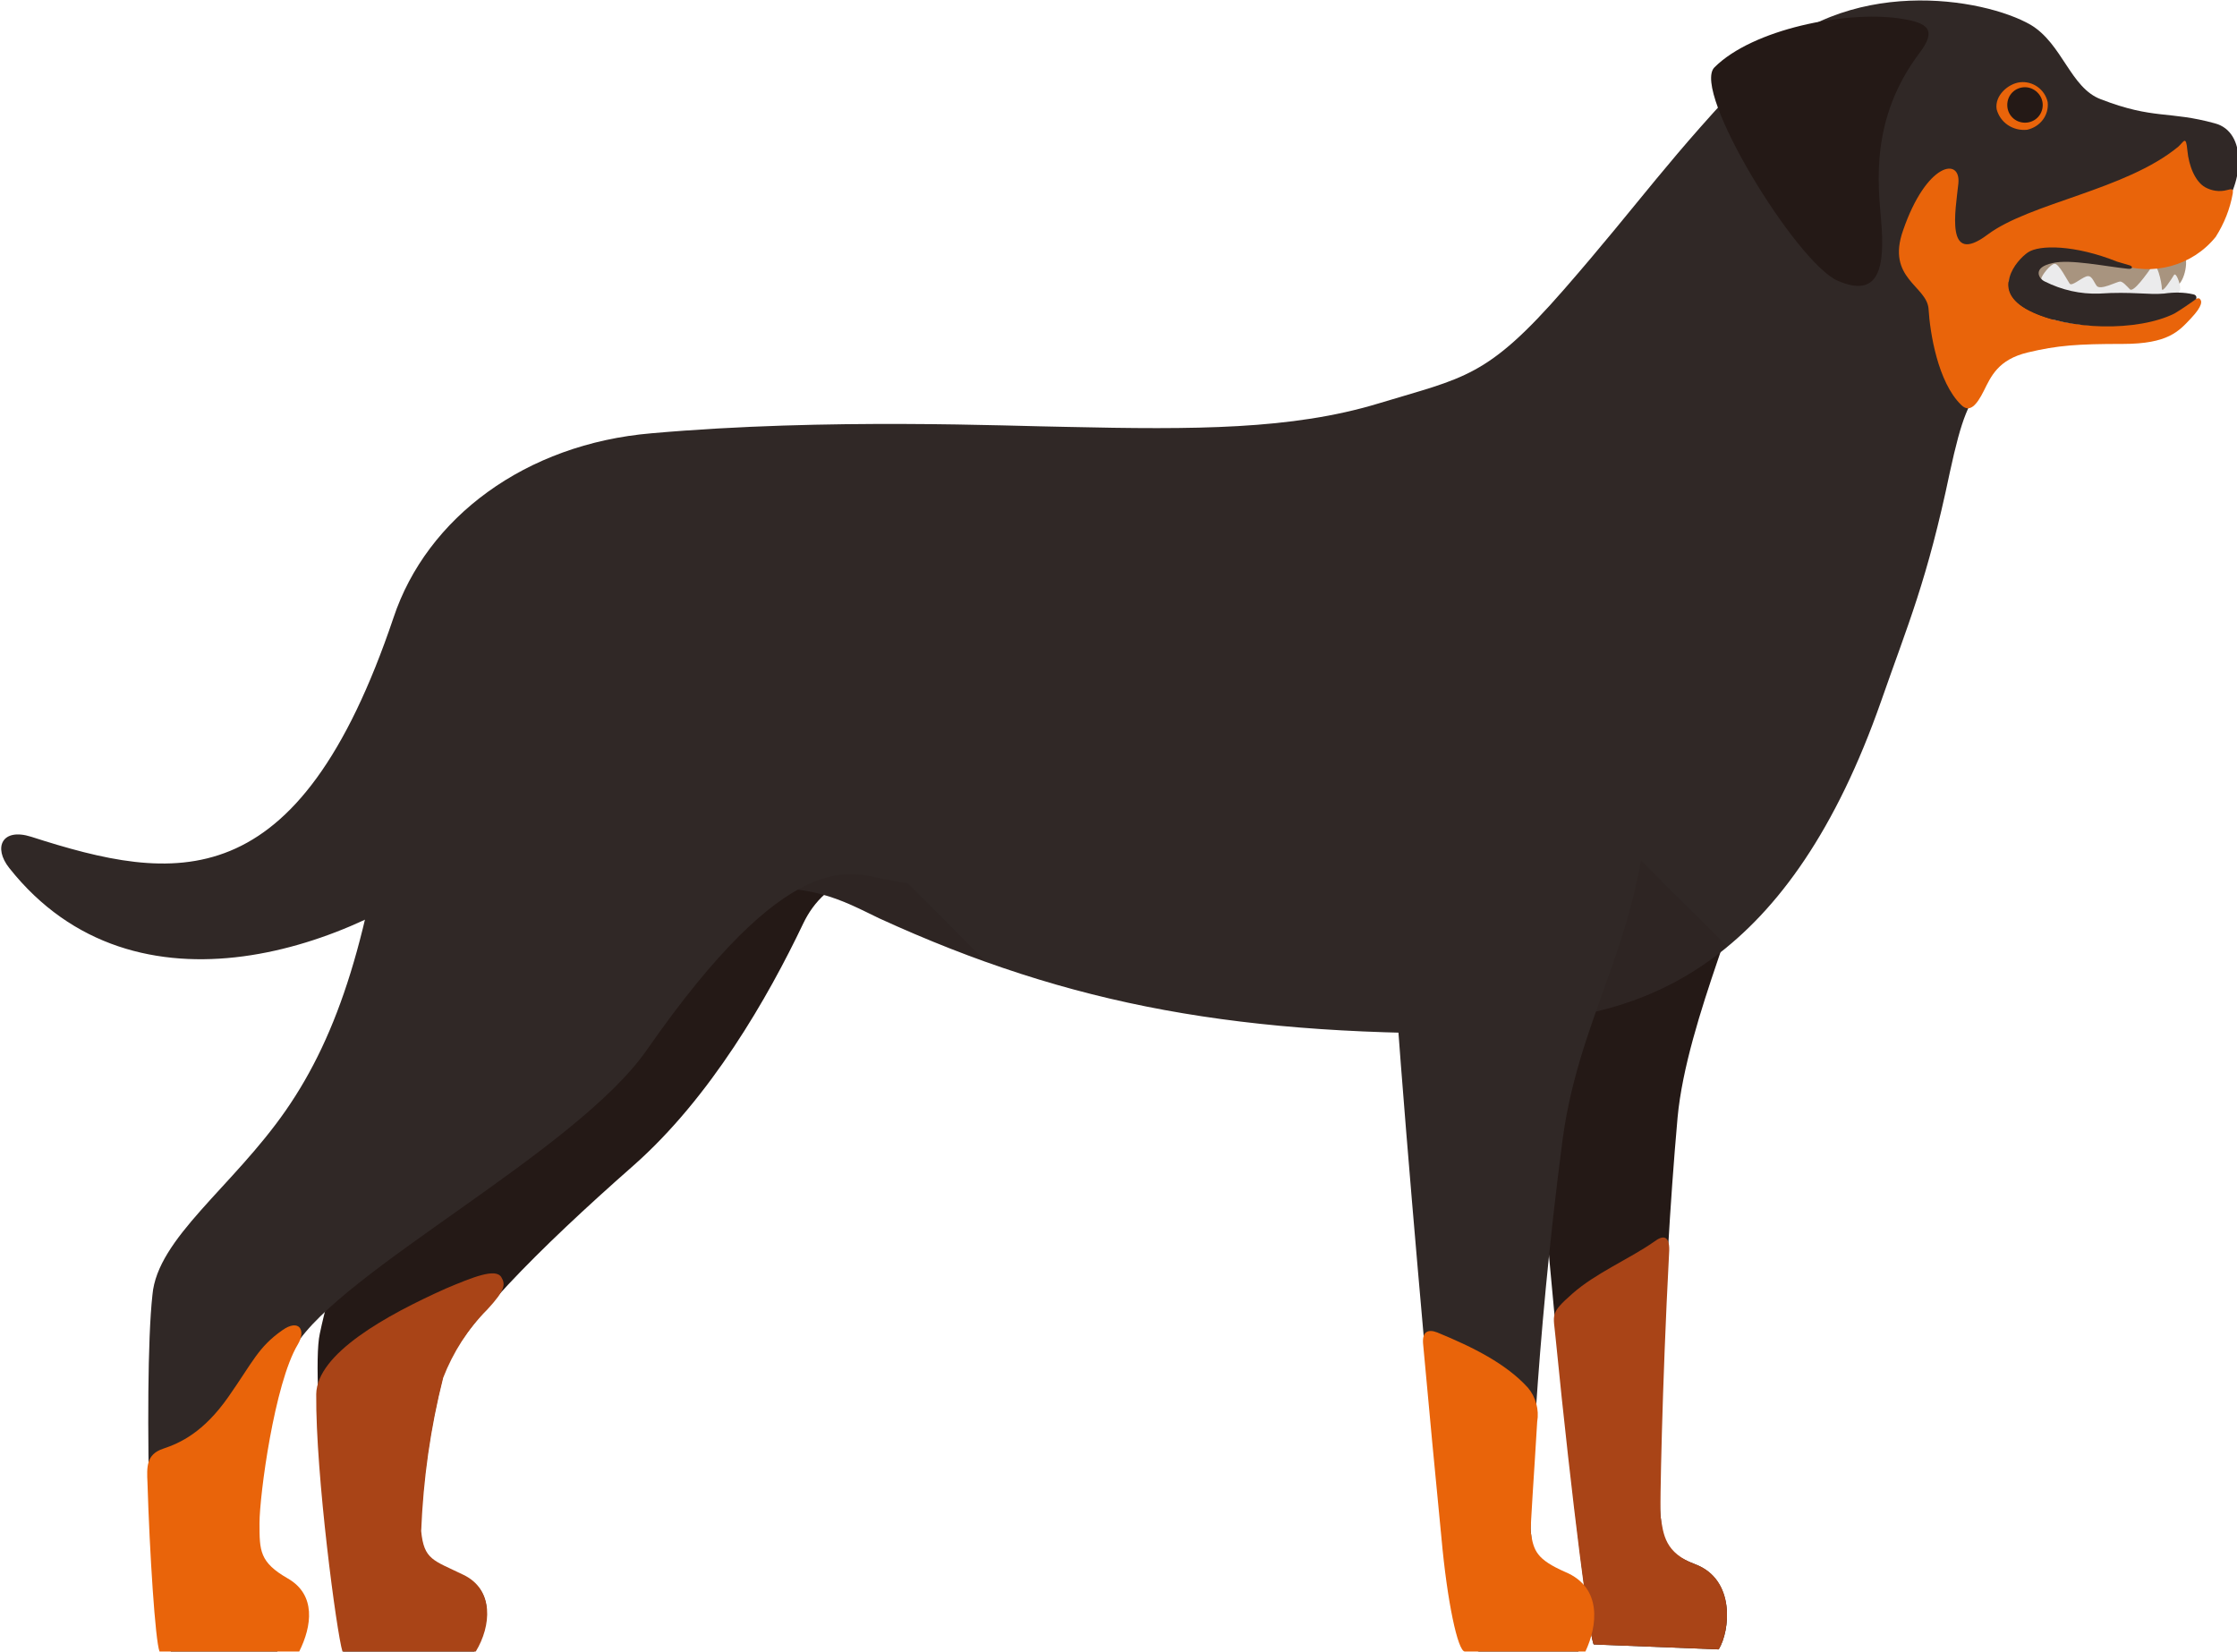 <?xml version="1.0" encoding="utf-8"?>
<!-- Generator: Adobe Illustrator 22.0.1, SVG Export Plug-In . SVG Version: 6.00 Build 0)  -->
<svg version="1.1" id="Layer_2_1_" xmlns="http://www.w3.org/2000/svg" xmlns:xlink="http://www.w3.org/1999/xlink" x="0px" y="0px"
	 viewBox="0 0 315.5 233" style="enable-background:new 0 0 315.5 233;" xml:space="preserve">
<style type="text/css">
	.st0{fill:#241916;}
	.st1{fill:#302826;}
	.st2{clip-path:url(#SVGID_2_);}
	.st3{opacity:0.15;fill:#251A17;enable-background:new    ;}
	.st4{fill:#E9640A;}
	.st5{fill:#A94417;}
	.st6{fill:#A8947F;}
	.st7{fill:#EBEBEC;}
</style>
<title>homeDog</title>
<g id="Layer_1">
	<path class="st0" d="M78.4,103c-15,13.9-13.5,34.8-20.1,51.1c-4.8,11.8-10.3,20.2-13.2,34c-1.4,6.3,2.4,41.9,3.3,44.8h18.5
		c2.2-3.6,2.9-8.5-1.4-10.6s-5.8-2.1-6.2-6.2c0.3-7.6,1.4-15.1,3.3-22.4c1.9-6.1,13.4-17.6,26.7-29.3c10.9-9.6,19-23.7,24-34.2
		c2.9-6,9.8-10.8,31.5-7C146,104.2,99.4,83.6,78.4,103z"/>
	<path class="st0" d="M215.7,133.2c0.4,30,8.2,98.7,9.1,98.7l17.6,0.7c1.6-2.6,2.4-9.8-3.3-12s-4.5-4.2-4.9-6.8s0.2-31.6,2.4-56.2
		c1.3-14,10.5-32.6,10-37.9C246.5,118.6,215.7,133.2,215.7,133.2z"/>
	<path class="st1" d="M312.4,17.4c-6.5-1.8-8.6-0.5-16.1-3.4c-4.3-1.6-5.4-7.8-9.9-10.5c-6.6-3.8-26.1-7.2-38.6,5.8
		c-12.5,13-16.3,19-27.2,31.5s-14,12.4-26.2,16.1s-25.9,3.7-44,3.3c-8-0.1-33.6-1.3-58.5,0.9c-17.8,1.5-31.7,11.9-36.4,26
		C42,127.1,24.6,124.5,4.4,118c-4.1-1.3-5.4,1.5-3.1,4.4c17.8,22.5,48.8,11.2,64.2-1.4c13.4-11,26.9,6.3,37.7,4.7s15.6,1.3,20.8,3.8
		c27.1,12.4,51.1,16.7,87.5,16.2c1.7,0-1.7-1.6,0-1.6c21.3,0,41.1-9,53.8-45.2c3.8-10.9,6.5-17,9.7-32.3c1.7-7.8,2.6-9.8,5.2-13.2
		S284.8,47,292,44c4.8-2.1,17.9-10.1,21.2-14.2S316.9,18.6,312.4,17.4z"/>
	<g>
		<defs>
			<path id="SVGID_1_" d="M312.4,17.4c-6.5-1.8-8.6-0.5-16.1-3.4c-4.3-1.6-5.4-7.8-9.9-10.5c-6.6-3.8-26.1-7.2-38.6,5.8
				c-12.5,13-16.3,19-27.2,31.5s-14,12.4-26.2,16.1s-25.9,3.7-44,3.3c-8-0.1-33.6-1.3-58.5,0.9c-17.8,1.5-31.7,11.9-36.4,26
				C42,127.1,24.6,124.5,4.4,118c-4.1-1.3-5.4,1.5-3.1,4.4c17.8,22.5,48.8,11.2,64.2-1.4c13.4-11,26.9,6.3,37.7,4.7
				s15.6,1.3,20.8,3.8c27.1,12.4,51.1,16.7,87.5,16.2c1.7,0-1.7-1.6,0-1.6c21.3,0,41.1-9,53.8-45.2c3.8-10.9,6.5-17,9.7-32.3
				c1.7-7.8,2.6-9.8,5.2-13.2S284.8,47,292,44c4.8-2.1,17.9-10.1,21.2-14.2S316.9,18.6,312.4,17.4z"/>
		</defs>
		<clipPath id="SVGID_2_">
			<use xlink:href="#SVGID_1_"  style="overflow:visible;"/>
		</clipPath>
		<g class="st2">
			<path class="st3" d="M114.3,110.8l40.3,40.4l-74.5-5.9L114.3,110.8z M212.8,135.1l18.1,27.4l24-17.8l-25.1-25L212.8,135.1z"/>
		</g>
	</g>
	<path class="st4" d="M288.8,14.4c0.2,1.9-1.1,3.5-2.9,3.9c-2,0.2-3.8-1-4.3-2.9c-0.3-1.9,1.6-3.6,3.3-3.8
		C286.7,11.4,288.4,12.6,288.8,14.4z"/>
	<path class="st0" d="M267.9,2.6c-7.6-1.1-20.7,1.5-26.1,6.9c-3.3,3.3,11.6,27.6,17.4,30.1c5.8,2.5,6.7-1.8,6.1-8.6
		c-0.4-4.9-1.6-14.2,5.4-23.5C273.2,4.2,272,3.2,267.9,2.6z"/>
	<path class="st5" d="M70.7,180.1c-0.8-1.3-4,0-7.8,1.6c-8.5,3.8-18.2,9.2-18.3,14.9c-0.1,11.3,2.9,33.8,3.7,36.3h18.8
		c2.2-3.6,2.6-8.7-1.7-10.8s-5.6-2.1-6-6.2c0.3-7.3,1.3-14.5,3.1-21.6c1.4-3.6,3.5-6.9,6.2-9.6C71.3,181.9,71.3,181.1,70.7,180.1z"
		/>
	<path class="st5" d="M239.1,220.6c-4.3-1.6-4.5-4.2-4.9-6.8c-0.1-0.8,0.2-18.1,1.2-37c0.2-2.6-0.8-2.7-2.1-1.7
		c-3.6,2.5-8.2,4.4-11.5,7.3s-2.7,2.9-2.4,6.3c2.3,23.2,4.9,43.2,5.4,43.2l17.6,0.7C244,230,244.8,222.7,239.1,220.6z"/>
	<path class="st1" d="M91.1,64.2c-5.3,3-30.7,4.5-35.8,43.6c-3.1,24-7.5,38-15,48.8s-18.1,18-18.8,26c-0.7,6.3-0.7,19.8-0.4,31.3
		c0.2,6.4,1.2,12.8,3,19h15c1.9-3.6,4.4-6.3,0.4-8.5s-4.4-5.4-4.4-9.3s3.2-19.7,6.5-25.2c6.5-10.7,39.6-27.5,49.6-41.8
		c20.1-28.9,28.7-25.1,33.6-24.1C178.6,134.9,127.3,43.5,91.1,64.2z"/>
	<path class="st4" d="M39.8,187.6c-3.4,2.4-4.1,4.4-7.6,9.4s-6.8,6.5-9.2,7.3s-2.3,2.6-2.2,4.8c0.3,9.9,1.1,22.3,1.7,23.8h19.7
		c1.8-3.6,2.4-8-1.6-10.3s-4-3.9-4-7.8s2.1-19.7,5.4-25.2C43.2,187.6,42.2,185.9,39.8,187.6z"/>
	<path class="st1" d="M193.9,118.1c1.5,7.6,2.5,15.3,3,23.1c1.7,23.3,4.3,52.2,6.5,75.8c0.8,8.9,4.2,15.9,5.2,15.9h14
		c1.8-3.6,2.9-8.3-2.3-10.5s-4-3.7-4.4-6.4c-0.2-1.2,0.6-25.8,4.5-55.4c2.5-18.4,11.8-29,12.1-50.6c0.5-35.1-4.1-40.8-10.2-42.6
		c-8-2.3-14.6-3-19.6,1.6S190.3,97.7,193.9,118.1z"/>
	<path class="st4" d="M220.8,221.7c-4.1-1.8-4.5-3-4.9-5.6c-0.1-0.5,0.5-8.7,0.9-15.6c0.3-1.7-0.2-3.5-1.3-4.8
		c-3.1-3.4-7.7-5.7-12.8-7.8c-1.3-0.5-2.1-0.1-2,1.5c0.7,7.8,1.9,20.4,2.6,27.5c0.8,8.9,2.3,16,3.3,16h17
		C225.3,229.3,226,223.9,220.8,221.7z"/>
	<path class="st6" d="M282.2,37.3c1.1-1.8,11.3-6,18.3-5.7c3,0.2,5.7,2.9,7,3.5s0.9,3.7-0.1,4.9s-3.5,2.3-9.8,2.2
		c-2.9-0.1-14.3-1.1-15-3.2S282.2,37.3,282.2,37.3z"/>
	<path class="st7" d="M287.9,39.3c0-0.4,1.3-2.1,1.9-2.1s1.8,2.4,2.1,2.8s1.5-0.7,2.3-1s1,0.6,1.5,1.3s2.9-0.6,3.3-0.6
		s0.9,0.6,1.4,1.1s2.4-2.2,3.1-3.2s1.4,2.3,1.4,3.1s1.4-1.4,1.7-1.9s0.9,1.2,0.9,1.9s-0.9,1.2-3.4,1.2h-6c-2.7-0.1-5.3-0.5-7.9-1.2
		C288.8,40.2,287.9,39.9,287.9,39.3z"/>
	<path class="st4" d="M311,26.4c-1.4-0.8-2.3-3-2.5-5.2s-0.5-1.2-1.3-0.5c-7.4,6.1-20.9,7.9-26.9,12.4s-4.5-3.4-4.1-7.2
		s-4.5-3-7.8,6.6c-2.4,6.8,3.4,7.8,3.6,11.1s1.3,10.3,4.6,13.5c1.2,1.2,2.2,0,3.2-2s2-4.4,6.2-5.4s7-1.2,13.4-1.2s7.9-1.8,9.6-3.6
		s1.6-2.5,1.2-2.8s-2,1.2-3.6,2c-5.3,2.5-14.9,2.5-20.4-0.3s-2-6.6,0-8s6.4-1,12.5,1.4c4.9,1.8,10.5,0.3,13.8-3.8
		c1.2-1.9,2-3.9,2.4-6.1c0.1-0.7-0.1-0.7-0.8-0.5C313,27.1,311.9,26.9,311,26.4z"/>
	<path class="st1" d="M289.5,37.1c2.4-0.6,7.6,0.5,10.6,0.8c0.8,0.1,0.7-0.4,0.2-0.5l-1.7-0.5c-6-2.4-11-2.4-12.6-1.3
		s-5.3,5.4,0.2,8.2s15.3,3,20.5,0.4c1-0.6,2-1.3,3-2c0.1-0.1,0.2-0.6-0.4-0.7c-1.3-0.3-2.7-0.3-4.1-0.1c-2.2,0.2-4.6-0.3-9.1,0
		c-2.7,0.1-5.3-0.5-7.7-1.7C287.5,39.3,286.6,37.7,289.5,37.1z"/>
	<path class="st0" d="M288.1,14.8c0,1.4-1.1,2.5-2.5,2.5s-2.5-1.1-2.5-2.5s1.1-2.5,2.5-2.5l0,0C286.9,12.3,288.1,13.4,288.1,14.8z"
		/>
</g>
</svg>
